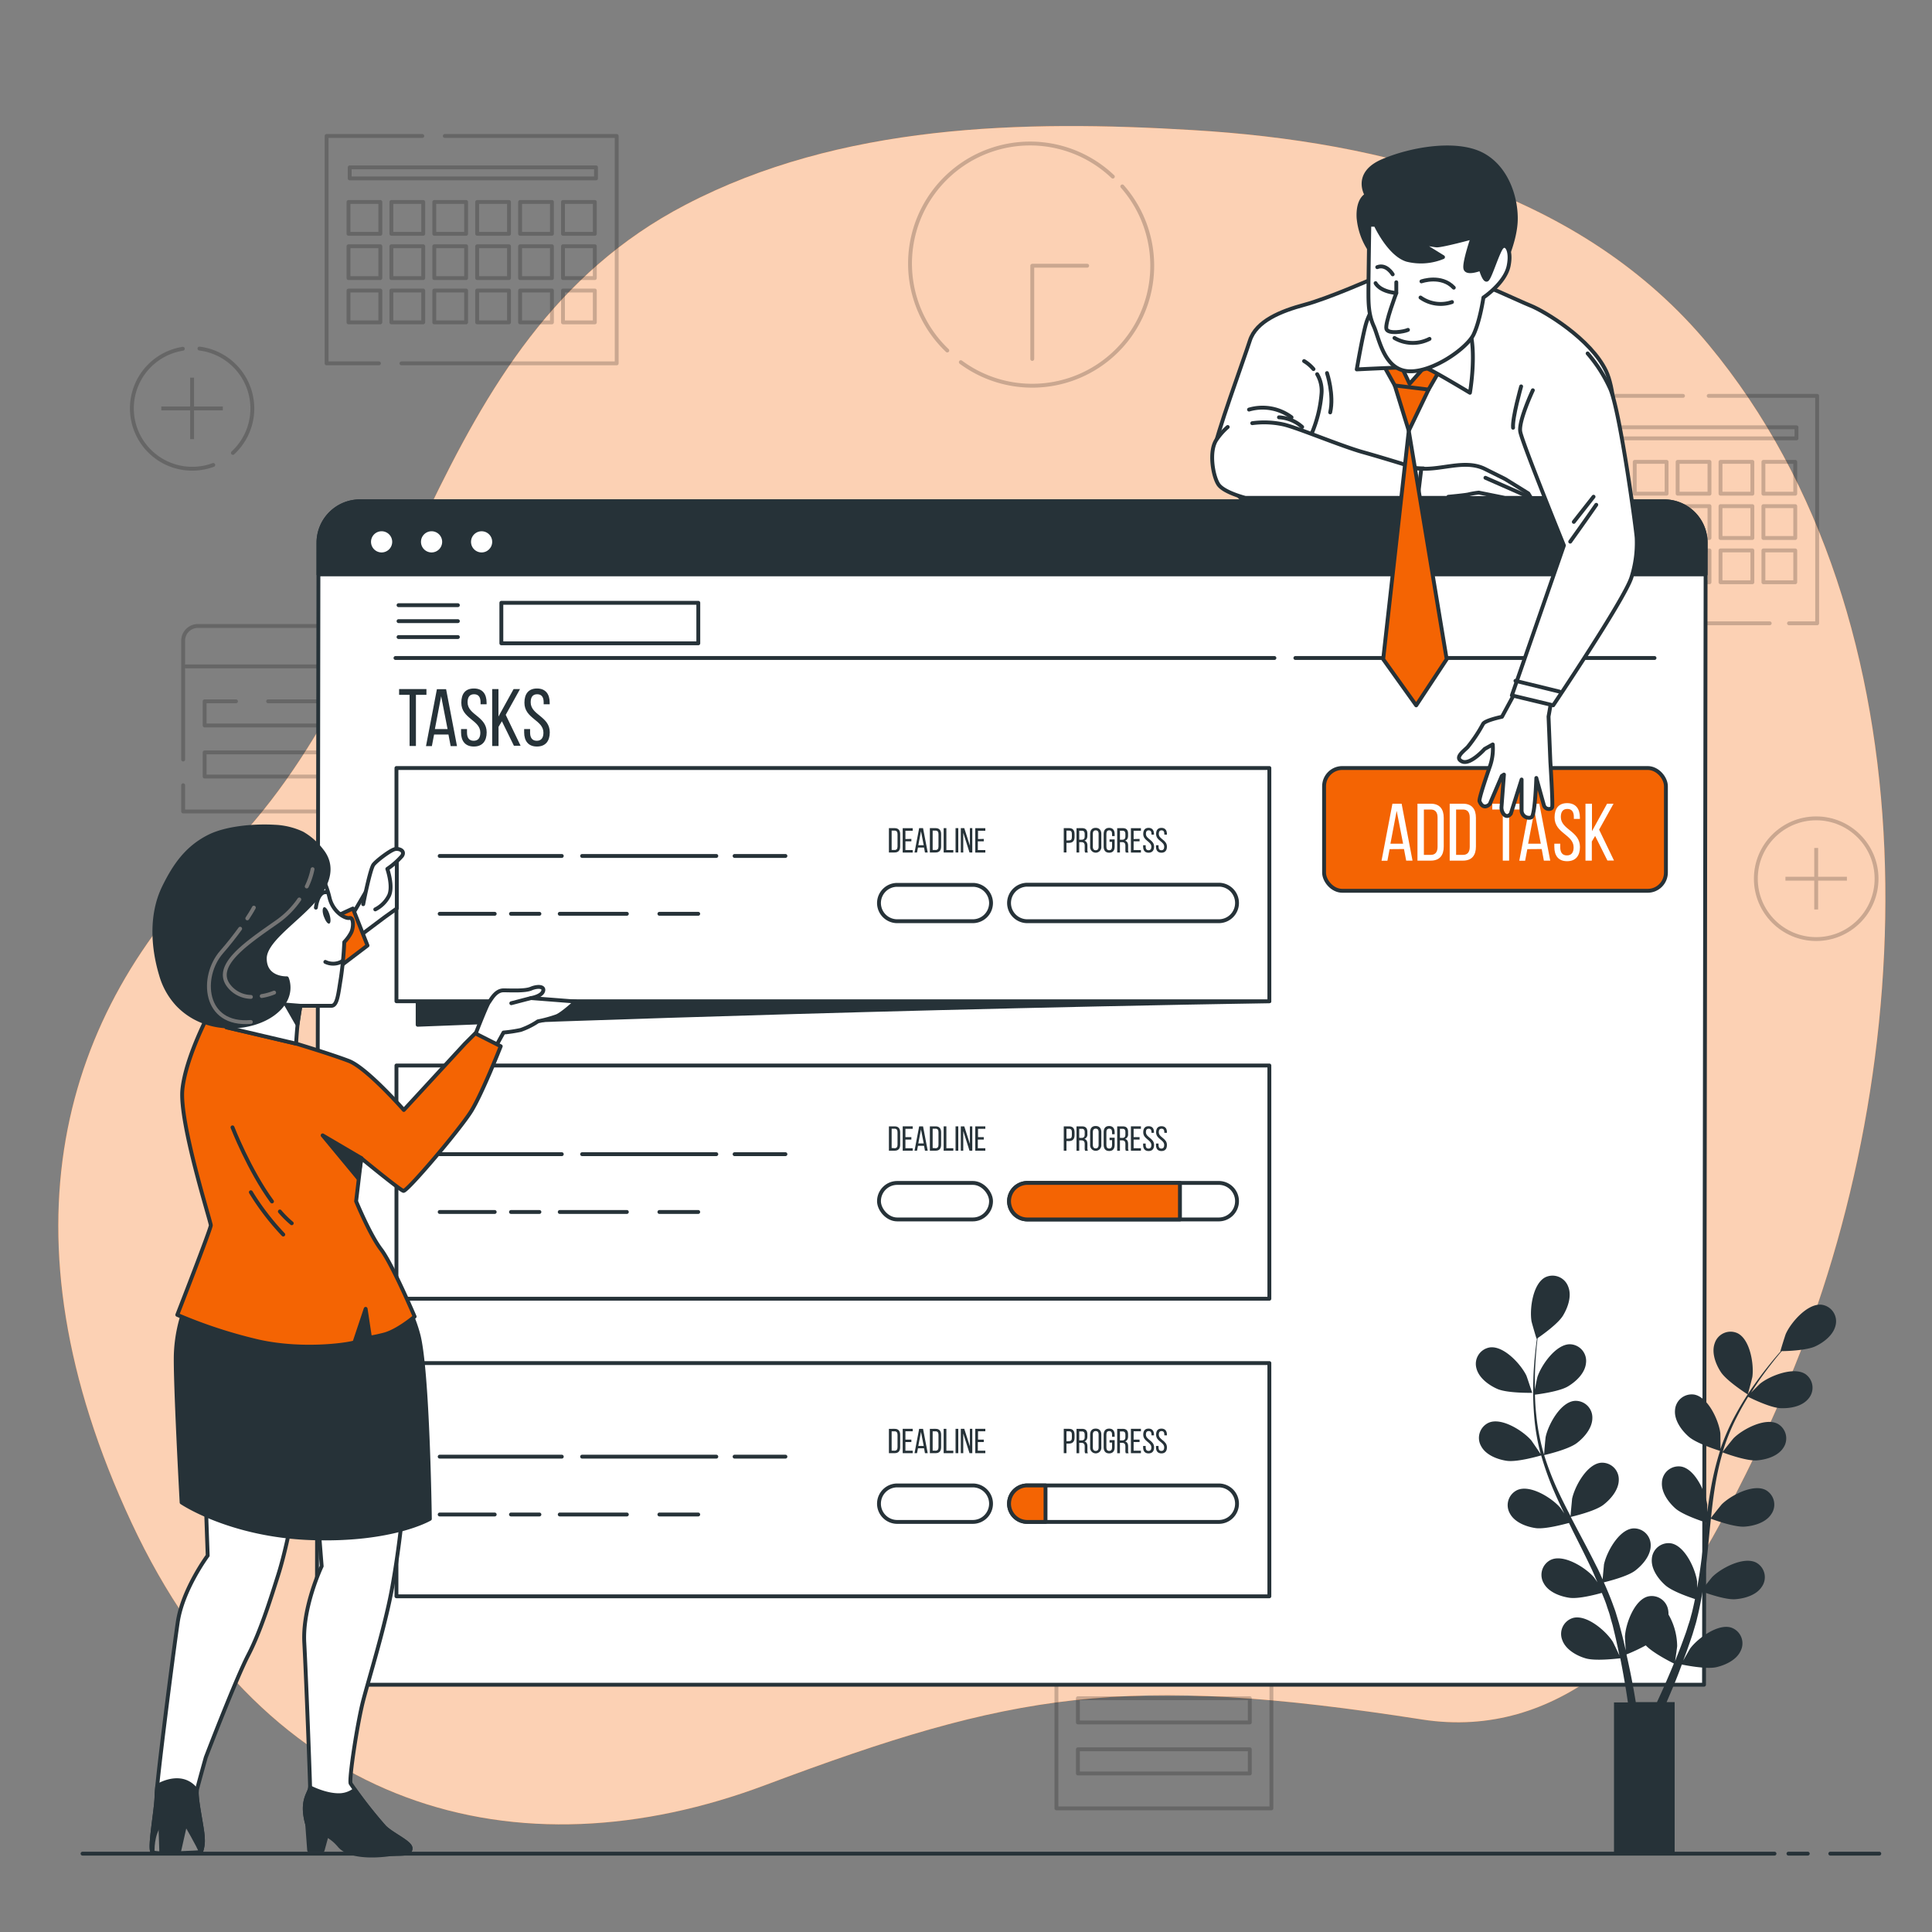 <svg xmlns="http://www.w3.org/2000/svg" viewBox="0 0 500 500"><rect x="0" y="0" width="500" height="500" fill="#808080" stroke="none"/><g id="freepik--background-simple--inject-66"><path d="M462.77,357.68c34.45-81.57,38.81-196.85-20.56-268.45-32.75-39.5-84.28-52.63-133.47-55.56C264.65,31,217.47,32.09,177.41,53,109.53,88.31,107.85,172.39,57,222,16,262-1,319,34,394s100,92,164,68,93-29,170-17c35.39,5.52,61.07-21,76.6-49.65C451.25,383.08,457.36,370.5,462.77,357.68Z" style="fill:#F46403"></path><path d="M462.77,357.68c34.45-81.57,38.81-196.85-20.56-268.45-32.75-39.5-84.28-52.63-133.47-55.56C264.65,31,217.47,32.09,177.41,53,109.53,88.31,107.85,172.39,57,222,16,262-1,319,34,394s100,92,164,68,93-29,170-17c35.39,5.52,61.07-21,76.6-49.65C451.25,383.08,457.36,370.5,462.77,357.68Z" style="fill:#fff;opacity:0.7"></path></g><g id="freepik--Graphics--inject-66"><g style="opacity:0.2"><polyline points="115.11 35.19 159.6 35.19 159.6 94.04 103.89 94.04" style="fill:none;stroke:#000;stroke-linecap:round;stroke-linejoin:round"></polyline><polyline points="98.07 94.04 84.52 94.04 84.52 35.19 109.29 35.19" style="fill:none;stroke:#000;stroke-linecap:round;stroke-linejoin:round"></polyline><rect x="90.19" y="52.27" width="8.24" height="8.24" style="fill:none;stroke:#000;stroke-linecap:round;stroke-linejoin:round"></rect><rect x="101.29" y="52.27" width="8.24" height="8.24" style="fill:none;stroke:#000;stroke-linecap:round;stroke-linejoin:round"></rect><rect x="112.39" y="52.27" width="8.24" height="8.24" style="fill:none;stroke:#000;stroke-linecap:round;stroke-linejoin:round"></rect><rect x="123.49" y="52.27" width="8.24" height="8.24" style="fill:none;stroke:#000;stroke-linecap:round;stroke-linejoin:round"></rect><rect x="134.6" y="52.27" width="8.24" height="8.24" style="fill:none;stroke:#000;stroke-linecap:round;stroke-linejoin:round"></rect><rect x="145.7" y="52.27" width="8.24" height="8.24" style="fill:none;stroke:#000;stroke-linecap:round;stroke-linejoin:round"></rect><rect x="90.19" y="63.73" width="8.24" height="8.24" style="fill:none;stroke:#000;stroke-linecap:round;stroke-linejoin:round"></rect><rect x="101.29" y="63.73" width="8.24" height="8.24" style="fill:none;stroke:#000;stroke-linecap:round;stroke-linejoin:round"></rect><rect x="112.39" y="63.73" width="8.24" height="8.24" style="fill:none;stroke:#000;stroke-linecap:round;stroke-linejoin:round"></rect><rect x="123.49" y="63.73" width="8.24" height="8.24" style="fill:none;stroke:#000;stroke-linecap:round;stroke-linejoin:round"></rect><rect x="134.6" y="63.73" width="8.24" height="8.24" style="fill:none;stroke:#000;stroke-linecap:round;stroke-linejoin:round"></rect><rect x="145.7" y="63.73" width="8.24" height="8.24" style="fill:none;stroke:#000;stroke-linecap:round;stroke-linejoin:round"></rect><rect x="90.19" y="75.19" width="8.24" height="8.24" style="fill:none;stroke:#000;stroke-linecap:round;stroke-linejoin:round"></rect><rect x="101.29" y="75.19" width="8.24" height="8.24" style="fill:none;stroke:#000;stroke-linecap:round;stroke-linejoin:round"></rect><rect x="112.39" y="75.19" width="8.24" height="8.24" style="fill:none;stroke:#000;stroke-linecap:round;stroke-linejoin:round"></rect><rect x="123.49" y="75.19" width="8.24" height="8.24" style="fill:none;stroke:#000;stroke-linecap:round;stroke-linejoin:round"></rect><rect x="134.6" y="75.19" width="8.24" height="8.24" style="fill:none;stroke:#000;stroke-linecap:round;stroke-linejoin:round"></rect><rect x="145.7" y="75.19" width="8.24" height="8.24" style="fill:none;stroke:#000;stroke-linecap:round;stroke-linejoin:round"></rect><rect x="90.5" y="43.31" width="63.75" height="2.86" style="fill:none;stroke:#000;stroke-linecap:round;stroke-linejoin:round"></rect></g><g style="opacity:0.2"><polyline points="442.21 102.45 470.28 102.45 470.28 161.31 462.99 161.31" style="fill:none;stroke:#000;stroke-linecap:round;stroke-linejoin:round"></polyline><polyline points="458 161.31 395.19 161.31 395.19 102.45 435.56 102.45" style="fill:none;stroke:#000;stroke-linecap:round;stroke-linejoin:round"></polyline><rect x="400.86" y="119.53" width="8.24" height="8.24" style="fill:none;stroke:#000;stroke-linecap:round;stroke-linejoin:round"></rect><rect x="411.97" y="119.53" width="8.24" height="8.24" style="fill:none;stroke:#000;stroke-linecap:round;stroke-linejoin:round"></rect><rect x="423.07" y="119.53" width="8.24" height="8.24" style="fill:none;stroke:#000;stroke-linecap:round;stroke-linejoin:round"></rect><rect x="434.17" y="119.53" width="8.24" height="8.24" style="fill:none;stroke:#000;stroke-linecap:round;stroke-linejoin:round"></rect><rect x="445.27" y="119.53" width="8.24" height="8.24" style="fill:none;stroke:#000;stroke-linecap:round;stroke-linejoin:round"></rect><rect x="456.37" y="119.53" width="8.24" height="8.24" style="fill:none;stroke:#000;stroke-linecap:round;stroke-linejoin:round"></rect><rect x="400.86" y="130.99" width="8.24" height="8.24" style="fill:none;stroke:#000;stroke-linecap:round;stroke-linejoin:round"></rect><rect x="411.97" y="130.99" width="8.24" height="8.24" style="fill:none;stroke:#000;stroke-linecap:round;stroke-linejoin:round"></rect><rect x="423.07" y="130.99" width="8.24" height="8.24" style="fill:none;stroke:#000;stroke-linecap:round;stroke-linejoin:round"></rect><rect x="434.17" y="130.99" width="8.24" height="8.24" style="fill:none;stroke:#000;stroke-linecap:round;stroke-linejoin:round"></rect><rect x="445.27" y="130.99" width="8.24" height="8.24" style="fill:none;stroke:#000;stroke-linecap:round;stroke-linejoin:round"></rect><rect x="456.37" y="130.99" width="8.24" height="8.24" style="fill:none;stroke:#000;stroke-linecap:round;stroke-linejoin:round"></rect><rect x="400.86" y="142.45" width="8.24" height="8.24" style="fill:none;stroke:#000;stroke-linecap:round;stroke-linejoin:round"></rect><rect x="411.97" y="142.45" width="8.24" height="8.24" style="fill:none;stroke:#000;stroke-linecap:round;stroke-linejoin:round"></rect><rect x="423.07" y="142.45" width="8.24" height="8.24" style="fill:none;stroke:#000;stroke-linecap:round;stroke-linejoin:round"></rect><rect x="434.17" y="142.45" width="8.24" height="8.24" style="fill:none;stroke:#000;stroke-linecap:round;stroke-linejoin:round"></rect><rect x="445.27" y="142.45" width="8.24" height="8.24" style="fill:none;stroke:#000;stroke-linecap:round;stroke-linejoin:round"></rect><rect x="456.37" y="142.45" width="8.24" height="8.24" style="fill:none;stroke:#000;stroke-linecap:round;stroke-linejoin:round"></rect><rect x="401.18" y="110.58" width="63.75" height="2.87" style="fill:none;stroke:#000;stroke-linecap:round;stroke-linejoin:round"></rect></g><g style="opacity:0.2"><path d="M47.4,196.57V165.86A3.82,3.82,0,0,1,51.22,162h48a3.83,3.83,0,0,1,3.83,3.83V210H47.4v-6.78" style="fill:none;stroke:#000;stroke-linecap:round;stroke-linejoin:round"></path><line x1="48.09" y1="172.46" x2="102.32" y2="172.46" style="fill:none;stroke:#000;stroke-linecap:round;stroke-linejoin:round"></line><polyline points="61.08 181.5 52.96 181.5 52.96 187.75 97.45 187.75 97.45 181.5 69.39 181.5" style="fill:none;stroke:#000;stroke-linecap:round;stroke-linejoin:round"></polyline><rect x="52.96" y="194.71" width="44.49" height="6.26" style="fill:none;stroke:#000;stroke-linecap:round;stroke-linejoin:round"></rect></g><g style="opacity:0.2"><path d="M277.22,420h48a3.82,3.82,0,0,1,3.82,3.82V468a0,0,0,0,1,0,0H273.4a0,0,0,0,1,0,0V423.86A3.82,3.82,0,0,1,277.22,420Z" style="fill:none;stroke:#000;stroke-linecap:round;stroke-linejoin:round"></path><line x1="274.09" y1="430.46" x2="328.32" y2="430.46" style="fill:none;stroke:#000;stroke-linecap:round;stroke-linejoin:round"></line><rect x="278.96" y="439.5" width="44.49" height="6.26" style="fill:none;stroke:#000;stroke-linecap:round;stroke-linejoin:round"></rect><rect x="278.96" y="452.71" width="44.49" height="6.26" style="fill:none;stroke:#000;stroke-linecap:round;stroke-linejoin:round"></rect></g><g style="opacity:0.2"><path d="M288,45.71a31.06,31.06,0,0,0-42.84,45" style="fill:none;stroke:#000;stroke-linecap:round;stroke-linejoin:round"></path><path d="M248.66,93.73a31.06,31.06,0,0,0,41.79-45.49" style="fill:none;stroke:#000;stroke-linecap:round;stroke-linejoin:round"></path><polyline points="281.36 68.77 267.15 68.77 267.15 92.9" style="fill:none;stroke:#000;stroke-linecap:round;stroke-linejoin:round"></polyline></g><g style="opacity:0.2"><path d="M47.31,90.26a15.62,15.62,0,1,0,7.88,30.07" style="fill:none;stroke:#000;stroke-linecap:round;stroke-linejoin:round"></path><path d="M60.27,117.21a15.63,15.63,0,0,0-8.65-27" style="fill:none;stroke:#000;stroke-linecap:round;stroke-linejoin:round"></path><line x1="49.71" y1="97.74" x2="49.71" y2="113.65" style="fill:none;stroke:#000;stroke-miterlimit:10"></line><line x1="57.67" y1="105.7" x2="41.75" y2="105.7" style="fill:none;stroke:#000;stroke-miterlimit:10"></line></g><g style="opacity:0.2"><circle cx="470.03" cy="227.41" r="15.62" style="fill:none;stroke:#000;stroke-linecap:round;stroke-linejoin:round"></circle><line x1="470.03" y1="219.45" x2="470.03" y2="235.37" style="fill:none;stroke:#000;stroke-miterlimit:10"></line><line x1="477.98" y1="227.41" x2="462.07" y2="227.41" style="fill:none;stroke:#000;stroke-miterlimit:10"></line></g></g><g id="freepik--task-panel--inject-66"><path d="M441,436H82l.42-295.53a10.73,10.73,0,0,1,10.73-10.73H430.69a10.72,10.72,0,0,1,10.73,10.73Z" style="fill:#fff;stroke:#263238;stroke-linecap:round;stroke-linejoin:round"></path><rect x="129.75" y="156" width="50.97" height="10.49" style="fill:none;stroke:#263238;stroke-linecap:round;stroke-linejoin:round"></rect><line x1="335.24" y1="170.29" x2="428.19" y2="170.29" style="fill:none;stroke:#263238;stroke-linecap:round;stroke-linejoin:round"></line><line x1="102.35" y1="170.29" x2="329.82" y2="170.29" style="fill:none;stroke:#263238;stroke-linecap:round;stroke-linejoin:round"></line><path d="M430.69,129.74H93.15a10.73,10.73,0,0,0-10.73,10.73v8.17h359v-8.17A10.72,10.72,0,0,0,430.69,129.74Z" style="fill:#263238;stroke:#263238;stroke-linecap:round;stroke-linejoin:round"></path><path d="M102,140.23a3.24,3.24,0,1,0-3.24,3.24A3.24,3.24,0,0,0,102,140.23Z" style="fill:#fff;stroke:#263238;stroke-linecap:round;stroke-linejoin:round"></path><path d="M114.93,140.23a3.24,3.24,0,1,0-3.24,3.24A3.24,3.24,0,0,0,114.93,140.23Z" style="fill:#fff;stroke:#263238;stroke-linecap:round;stroke-linejoin:round"></path><circle cx="124.64" cy="140.23" r="3.24" style="fill:#fff;stroke:#263238;stroke-linecap:round;stroke-linejoin:round"></circle><line x1="103.14" y1="156.62" x2="118.5" y2="156.62" style="fill:none;stroke:#263238;stroke-linecap:round;stroke-linejoin:round"></line><line x1="103.14" y1="160.75" x2="118.5" y2="160.75" style="fill:none;stroke:#263238;stroke-linecap:round;stroke-linejoin:round"></line><line x1="103.14" y1="164.87" x2="118.5" y2="164.87" style="fill:none;stroke:#263238;stroke-linecap:round;stroke-linejoin:round"></line><path d="M106,193.06V179.82h-2.71v-1.49h7.07v1.49h-2.72v13.24Z" style="fill:#263238"></path><path d="M112.34,190.09l-.57,3h-1.52l2.82-14.73h2.38l2.82,14.73h-1.64l-.57-3Zm.21-1.41h3.28l-1.66-8.5Z" style="fill:#263238"></path><path d="M125.93,181.86v.4h-1.56v-.48c0-1.33-.5-2.11-1.68-2.11s-1.68.78-1.68,2.09c0,3.3,4.94,3.62,4.94,7.76,0,2.23-1.07,3.68-3.32,3.68s-3.31-1.45-3.31-3.68v-.84h1.54v.93c0,1.32.55,2.1,1.73,2.1s1.72-.78,1.72-2.1c0-3.29-4.92-3.6-4.92-7.75,0-2.27,1-3.68,3.26-3.68S125.93,179.63,125.93,181.86Z" style="fill:#263238"></path><path d="M129.89,186.66l-.87,1.45v4.95h-1.64V178.33H129v7.11l3.92-7.11h1.66L130.88,185l3.85,8H133Z" style="fill:#263238"></path><path d="M142.26,181.86v.4H140.7v-.48c0-1.33-.5-2.11-1.68-2.11s-1.68.78-1.68,2.09c0,3.3,4.94,3.62,4.94,7.76,0,2.23-1.07,3.68-3.32,3.68s-3.31-1.45-3.31-3.68v-.84h1.54v.93c0,1.32.55,2.1,1.73,2.1s1.72-.78,1.72-2.1c0-3.29-4.92-3.6-4.92-7.75,0-2.27,1.05-3.68,3.26-3.68S142.26,179.63,142.26,181.86Z" style="fill:#263238"></path><rect x="102.6" y="275.75" width="225.91" height="60.36" style="fill:#fff;stroke:#263238;stroke-linecap:round;stroke-linejoin:round"></rect><path d="M276.68,291.5c1,0,1.41.58,1.41,1.53v.76c0,1-.47,1.52-1.46,1.52H276v2.49h-.7v-6.3Zm-.05,3.18c.52,0,.77-.24.77-.84V293c0-.58-.21-.87-.72-.87H276v2.55Z" style="fill:#263238"></path><path d="M280,291.5c1,0,1.41.5,1.41,1.44v.51a1.19,1.19,0,0,1-.78,1.3c.57.17.79.63.79,1.31v1a1.69,1.69,0,0,0,.12.76h-.71a1.72,1.72,0,0,1-.11-.77v-1c0-.71-.34-.93-.92-.93h-.5v2.69h-.7v-6.3Zm-.17,3c.55,0,.89-.18.89-.87V293c0-.57-.21-.87-.73-.87h-.69v2.34Z" style="fill:#263238"></path><path d="M282.13,293c0-1,.48-1.59,1.44-1.59s1.45.62,1.45,1.59v3.26a1.45,1.45,0,1,1-2.89,0Zm.7,3.29c0,.58.24.91.74.91s.75-.33.75-.91V293c0-.57-.23-.91-.75-.91s-.74.34-.74.91Z" style="fill:#263238"></path><path d="M288.47,293v.54h-.67V293c0-.57-.22-.91-.74-.91s-.73.34-.73.91v3.33c0,.57.23.91.73.91s.74-.34.74-.91v-1.26h-.65v-.63h1.32v1.86c0,1-.45,1.58-1.42,1.58s-1.42-.63-1.42-1.58V293c0-1,.45-1.59,1.42-1.59S288.47,292.06,288.47,293Z" style="fill:#263238"></path><path d="M290.54,291.5c1,0,1.4.5,1.4,1.44v.51a1.19,1.19,0,0,1-.78,1.3c.58.17.79.63.79,1.31v1a1.57,1.57,0,0,0,.13.76h-.71a1.69,1.69,0,0,1-.12-.77v-1c0-.71-.33-.93-.92-.93h-.49v2.69h-.71v-6.3Zm-.18,3c.56,0,.89-.18.89-.87V293c0-.57-.21-.87-.73-.87h-.68v2.34Z" style="fill:#263238"></path><path d="M294.92,294.29v.63h-1.54v2.24h1.89v.64h-2.59v-6.3h2.59v.63h-1.89v2.16Z" style="fill:#263238"></path><path d="M298.65,293v.17H298V293c0-.57-.21-.9-.72-.9s-.72.33-.72.89c0,1.42,2.12,1.55,2.12,3.32,0,1-.46,1.58-1.43,1.58s-1.41-.62-1.41-1.58v-.36h.66v.4c0,.57.23.9.74.9s.73-.33.73-.9c0-1.4-2.1-1.54-2.1-3.31,0-1,.45-1.58,1.39-1.58S298.65,292.05,298.65,293Z" style="fill:#263238"></path><path d="M302,293v.17h-.67V293c0-.57-.22-.9-.72-.9s-.72.33-.72.89c0,1.42,2.11,1.55,2.11,3.32,0,1-.45,1.58-1.42,1.58s-1.41-.62-1.41-1.58v-.36h.66v.4c0,.57.23.9.73.9s.74-.33.74-.9c0-1.4-2.1-1.54-2.1-3.31,0-1,.45-1.58,1.39-1.58S302,292.05,302,293Z" style="fill:#263238"></path><path d="M231.53,291.5c1,0,1.43.59,1.43,1.56v3.18c0,1-.45,1.56-1.43,1.56h-1.48v-6.3Zm0,5.66c.5,0,.75-.32.75-.89V293c0-.58-.25-.9-.76-.9h-.76v5Z" style="fill:#263238"></path><path d="M235.86,294.29v.63h-1.54v2.24h1.89v.64h-2.59v-6.3h2.59v.63h-1.89v2.16Z" style="fill:#263238"></path><path d="M237.57,296.53l-.25,1.27h-.64l1.2-6.3h1l1.21,6.3h-.71l-.24-1.27Zm.09-.61h1.4l-.71-3.63Z" style="fill:#263238"></path><path d="M242.13,291.5c1,0,1.43.59,1.43,1.56v3.18c0,1-.45,1.56-1.43,1.56h-1.48v-6.3Zm0,5.66c.51,0,.75-.32.75-.89V293c0-.58-.24-.9-.76-.9h-.75v5Z" style="fill:#263238"></path><path d="M244.22,297.8v-6.3h.7v5.66h1.8v.64Z" style="fill:#263238"></path><path d="M248,291.5v6.3h-.7v-6.3Z" style="fill:#263238"></path><path d="M249.29,297.8h-.63v-6.3h.89l1.46,4.55V291.5h.62v6.3h-.72l-1.62-5.1Z" style="fill:#263238"></path><path d="M254.6,294.29v.63h-1.54v2.24H255v.64h-2.6v-6.3H255v.63h-1.89v2.16Z" style="fill:#263238"></path><line x1="190.11" y1="298.7" x2="203.27" y2="298.7" style="fill:none;stroke:#263238;stroke-linecap:round;stroke-linejoin:round"></line><line x1="150.65" y1="298.7" x2="185.38" y2="298.7" style="fill:none;stroke:#263238;stroke-linecap:round;stroke-linejoin:round"></line><line x1="113.79" y1="298.7" x2="145.39" y2="298.7" style="fill:none;stroke:#263238;stroke-linecap:round;stroke-linejoin:round"></line><line x1="170.65" y1="313.66" x2="180.7" y2="313.66" style="fill:none;stroke:#263238;stroke-linecap:round;stroke-linejoin:round"></line><line x1="144.86" y1="313.66" x2="162.23" y2="313.66" style="fill:none;stroke:#263238;stroke-linecap:round;stroke-linejoin:round"></line><line x1="132.24" y1="313.66" x2="139.6" y2="313.66" style="fill:none;stroke:#263238;stroke-linecap:round;stroke-linejoin:round"></line><line x1="113.79" y1="313.66" x2="128.03" y2="313.66" style="fill:none;stroke:#263238;stroke-linecap:round;stroke-linejoin:round"></line><path d="M320.14,310.87a4.73,4.73,0,0,1-4.72,4.72H265.87a4.73,4.73,0,0,1-4.73-4.72,4.75,4.75,0,0,1,4.73-4.73h49.55A4.72,4.72,0,0,1,320.14,310.87Z" style="fill:#fff;stroke:#263238;stroke-linecap:round;stroke-linejoin:round"></path><path d="M305.37,306.14v9.45h-39.5a4.73,4.73,0,0,1-4.73-4.72,4.75,4.75,0,0,1,4.73-4.73Z" style="fill:#F46403;stroke:#263238;stroke-linecap:round;stroke-linejoin:round"></path><rect x="227.48" y="306.14" width="29" height="9.45" rx="4.72" style="fill:#fff;stroke:#263238;stroke-linecap:round;stroke-linejoin:round"></rect><rect x="102.6" y="352.76" width="225.91" height="60.36" style="fill:#fff;stroke:#263238;stroke-linecap:round;stroke-linejoin:round"></rect><path d="M276.68,369.78c1,0,1.41.58,1.41,1.54v.75c0,1-.47,1.53-1.46,1.53H276v2.48h-.7v-6.3Zm-.05,3.19c.52,0,.77-.25.77-.85v-.84c0-.57-.21-.86-.72-.86H276V373Z" style="fill:#263238"></path><path d="M280,369.78c1,0,1.41.5,1.41,1.44v.51c0,.7-.24,1.13-.78,1.3.57.17.79.64.79,1.31v1a1.67,1.67,0,0,0,.12.76h-.71a1.67,1.67,0,0,1-.11-.76v-1c0-.72-.34-.94-.92-.94h-.5v2.69h-.7v-6.3Zm-.17,3c.55,0,.89-.18.89-.86v-.61c0-.56-.21-.86-.73-.86h-.69v2.33Z" style="fill:#263238"></path><path d="M282.13,371.3c0-1,.48-1.58,1.44-1.58s1.45.62,1.45,1.58v3.26a1.45,1.45,0,1,1-2.89,0Zm.7,3.3c0,.57.24.9.74.9s.75-.33.75-.9v-3.34c0-.56-.23-.9-.75-.9s-.74.34-.74.9Z" style="fill:#263238"></path><path d="M288.47,371.3v.54h-.67v-.58c0-.56-.22-.9-.74-.9s-.73.34-.73.9v3.34c0,.56.23.9.73.9s.74-.34.74-.9v-1.26h-.65v-.63h1.32v1.85c0,.95-.45,1.58-1.42,1.58s-1.42-.63-1.42-1.58V371.3c0-.95.45-1.58,1.42-1.58S288.47,370.35,288.47,371.3Z" style="fill:#263238"></path><path d="M290.54,369.78c1,0,1.4.5,1.4,1.44v.51c0,.7-.24,1.13-.78,1.3.58.17.79.64.79,1.31v1a1.54,1.54,0,0,0,.13.76h-.71a1.64,1.64,0,0,1-.12-.76v-1c0-.72-.33-.94-.92-.94h-.49v2.69h-.71v-6.3Zm-.18,3c.56,0,.89-.18.89-.86v-.61c0-.56-.21-.86-.73-.86h-.68v2.33Z" style="fill:#263238"></path><path d="M294.92,372.57v.63h-1.54v2.24h1.89v.64h-2.59v-6.3h2.59v.64h-1.89v2.15Z" style="fill:#263238"></path><path d="M298.65,371.29v.17H298v-.2c0-.57-.21-.9-.72-.9s-.72.33-.72.89c0,1.41,2.12,1.54,2.12,3.32,0,.95-.46,1.57-1.43,1.57s-1.41-.62-1.41-1.57v-.36h.66v.39c0,.57.23.9.74.9s.73-.33.73-.9c0-1.4-2.1-1.54-2.1-3.31,0-1,.45-1.57,1.39-1.57S298.65,370.34,298.65,371.29Z" style="fill:#263238"></path><path d="M302,371.29v.17h-.67v-.2c0-.57-.22-.9-.72-.9s-.72.33-.72.89c0,1.41,2.11,1.54,2.11,3.32,0,.95-.45,1.57-1.42,1.57s-1.41-.62-1.41-1.57v-.36h.66v.39c0,.57.23.9.73.9s.74-.33.74-.9c0-1.4-2.1-1.54-2.1-3.31,0-1,.45-1.57,1.39-1.57S302,370.34,302,371.29Z" style="fill:#263238"></path><path d="M231.53,369.78c1,0,1.43.59,1.43,1.57v3.17c0,1-.45,1.56-1.43,1.56h-1.48v-6.3Zm0,5.66c.5,0,.75-.31.75-.89v-3.24c0-.58-.25-.89-.76-.89h-.76v5Z" style="fill:#263238"></path><path d="M235.86,372.57v.63h-1.54v2.24h1.89v.64h-2.59v-6.3h2.59v.64h-1.89v2.15Z" style="fill:#263238"></path><path d="M237.57,374.81l-.25,1.27h-.64l1.2-6.3h1l1.21,6.3h-.71l-.24-1.27Zm.09-.6h1.4l-.71-3.64Z" style="fill:#263238"></path><path d="M242.13,369.78c1,0,1.43.59,1.43,1.57v3.17c0,1-.45,1.56-1.43,1.56h-1.48v-6.3Zm0,5.66c.51,0,.75-.31.75-.89v-3.24c0-.58-.24-.89-.76-.89h-.75v5Z" style="fill:#263238"></path><path d="M244.22,376.08v-6.3h.7v5.66h1.8v.64Z" style="fill:#263238"></path><path d="M248,369.78v6.3h-.7v-6.3Z" style="fill:#263238"></path><path d="M249.29,376.08h-.63v-6.3h.89l1.46,4.55v-4.55h.62v6.3h-.72L249.29,371Z" style="fill:#263238"></path><path d="M254.6,372.57v.63h-1.54v2.24H255v.64h-2.6v-6.3H255v.64h-1.89v2.15Z" style="fill:#263238"></path><line x1="190.11" y1="376.98" x2="203.27" y2="376.98" style="fill:none;stroke:#263238;stroke-linecap:round;stroke-linejoin:round"></line><line x1="150.65" y1="376.98" x2="185.38" y2="376.98" style="fill:none;stroke:#263238;stroke-linecap:round;stroke-linejoin:round"></line><line x1="113.79" y1="376.98" x2="145.39" y2="376.98" style="fill:none;stroke:#263238;stroke-linecap:round;stroke-linejoin:round"></line><line x1="170.65" y1="391.95" x2="180.7" y2="391.95" style="fill:none;stroke:#263238;stroke-linecap:round;stroke-linejoin:round"></line><line x1="144.86" y1="391.95" x2="162.23" y2="391.95" style="fill:none;stroke:#263238;stroke-linecap:round;stroke-linejoin:round"></line><line x1="132.24" y1="391.95" x2="139.6" y2="391.95" style="fill:none;stroke:#263238;stroke-linecap:round;stroke-linejoin:round"></line><line x1="113.79" y1="391.95" x2="128.03" y2="391.95" style="fill:none;stroke:#263238;stroke-linecap:round;stroke-linejoin:round"></line><path d="M320.14,389.15a4.71,4.71,0,0,1-4.72,4.72H265.87a4.72,4.72,0,0,1-4.73-4.72,4.73,4.73,0,0,1,4.73-4.72h49.55A4.72,4.72,0,0,1,320.14,389.15Z" style="fill:#fff;stroke:#263238;stroke-linecap:round;stroke-linejoin:round"></path><path d="M270.58,384.43v9.44h-4.71a4.72,4.72,0,0,1-4.73-4.72,4.73,4.73,0,0,1,4.73-4.72Z" style="fill:#F46403;stroke:#263238;stroke-linecap:round;stroke-linejoin:round"></path><path d="M251.75,393.87H232.2a4.72,4.72,0,0,1-4.72-4.72h0a4.72,4.72,0,0,1,4.72-4.72h19.55a4.72,4.72,0,0,1,4.73,4.72h0A4.72,4.72,0,0,1,251.75,393.87Z" style="fill:#fff;stroke:#263238;stroke-linecap:round;stroke-linejoin:round"></path><rect x="342.67" y="198.76" width="88.47" height="31.78" rx="4.72" style="fill:#F46403;stroke:#263238;stroke-linecap:round;stroke-linejoin:round"></rect><path d="M359.63,219.76l-.57,3h-1.52L360.36,208h2.38l2.82,14.73h-1.64l-.57-3Zm.21-1.41h3.28l-1.66-8.5Z" style="fill:#fff"></path><path d="M370.29,208c2.3,0,3.35,1.39,3.35,3.66v7.43c0,2.25-1.05,3.64-3.35,3.64h-3.45V208Zm0,13.24c1.18,0,1.75-.74,1.75-2.09v-7.57c0-1.35-.57-2.08-1.77-2.08h-1.77v11.74Z" style="fill:#fff"></path><path d="M378.63,208c2.29,0,3.34,1.39,3.34,3.66v7.43c0,2.25-1.05,3.64-3.34,3.64h-3.45V208Zm0,13.24c1.17,0,1.74-.74,1.74-2.09v-7.57c0-1.35-.57-2.08-1.77-2.08h-1.76v11.74Z" style="fill:#fff"></path><path d="M388.92,222.73V209.5H386.2V208h7.07v1.5h-2.71v13.23Z" style="fill:#fff"></path><path d="M395.27,219.76l-.57,3h-1.51L396,208h2.38l2.82,14.73h-1.65l-.56-3Zm.21-1.41h3.28l-1.66-8.5Z" style="fill:#fff"></path><path d="M408.87,211.54v.4h-1.56v-.49c0-1.32-.51-2.1-1.68-2.1s-1.69.78-1.69,2.08c0,3.31,4.95,3.62,4.95,7.77,0,2.23-1.08,3.68-3.33,3.68s-3.3-1.45-3.3-3.68v-.85h1.53v.93c0,1.33.55,2.1,1.73,2.1s1.73-.77,1.73-2.1c0-3.28-4.93-3.6-4.93-7.74,0-2.28,1.05-3.69,3.26-3.69S408.87,209.31,408.87,211.54Z" style="fill:#fff"></path><path d="M412.82,216.34l-.86,1.45v4.94h-1.64V208H412v7.11l3.91-7.11h1.67l-3.73,6.71,3.85,8H416Z" style="fill:#fff"></path><path d="M355.31,72.12s-11.62,5.12-17.67,6.74-12.55,4.19-14.18,9.3-8.89,24.77-9.36,29,7,11.73,7,11.73h96.72s1.8-24.47-2.16-32.84-16-15.52-19.46-16.91S383.68,73.28,380,72.59,359.5,70.49,355.31,72.12Z" style="fill:#fff;stroke:#263238;stroke-linecap:round;stroke-linejoin:round"></path><path d="M323.25,106a12.5,12.5,0,0,1,11,2" style="fill:#fff;stroke:#263238;stroke-linecap:round;stroke-linejoin:round"></path><path d="M331,108a9.75,9.75,0,0,1,6,2.5" style="fill:#fff;stroke:#263238;stroke-linecap:round;stroke-linejoin:round"></path><path d="M340.88,96.84A8.52,8.52,0,0,1,342,102a33.26,33.26,0,0,1-2.45,10" style="fill:none;stroke:#263238;stroke-linecap:round;stroke-linejoin:round"></path><path d="M337.5,93.45a9.8,9.8,0,0,1,2.43,2.07" style="fill:none;stroke:#263238;stroke-linecap:round;stroke-linejoin:round"></path><path d="M343.43,96.55s1.87,5.63.82,10.18" style="fill:none;stroke:#263238;stroke-linecap:round;stroke-linejoin:round"></path><path d="M393.67,100s-2.32,8.14-2.09,10.7" style="fill:none;stroke:#263238;stroke-linecap:round;stroke-linejoin:round"></path><polygon points="356.69 92.07 360.96 99.75 364.59 111.49 369.71 100.82 374.62 92.29 365.01 90.79 356.69 92.07" style="fill:#F46403;stroke:#263238;stroke-linecap:round;stroke-linejoin:round"></polygon><line x1="360.96" y1="99.76" x2="369.71" y2="100.82" style="fill:none;stroke:#263238;stroke-linecap:round;stroke-linejoin:round"></line><path d="M356.24,78.4a18.2,18.2,0,0,0-2.56,4.88c-.93,2.79-2.55,12.32-2.55,12.32s9.06-.46,11.39-.46,6,.23,6.74.23,11.16,6.28,11.16,6.28,1.86-10.7-.23-16.74S363.91,71.66,356.24,78.4Z" style="fill:#fff;stroke:#263238;stroke-linecap:round;stroke-linejoin:round"></path><path d="M361.12,91.59l3.68,7.74,7.48-8.44S365.31,93,361.12,91.59Z" style="fill:#fff;stroke:#263238;stroke-linecap:round;stroke-linejoin:round"></path><path d="M392.3,178.87l-3.59,6.63s-4.44.93-4.9,1.86a37.81,37.81,0,0,1-4,6c-1.16,1.16-3.48,2.79-1.39,3.72s5.81-3.25,5.81-3.25l2.09-1.17a13.81,13.81,0,0,1-.67,5.49c-1.37,3.93-2.95,8.71-2.75,9.21,1,2.5,2.65.74,2.65.74l3.12-7.29.55-.35s-.63,8.33-.63,8.36c-.12,1.53,1.23,3.32,2.41,1.75l2.79-8.83v7.94a1.91,1.91,0,0,0,2.31,1.92l.25-.1c.93-.46,1.25-10.16,1.25-10.16l1.94,7a1.35,1.35,0,0,0,1.76.95.6.6,0,0,0,.39-.37c.24-.69-.46-11.85-.46-11.85l-.47-11.63.7-3.95Z" style="fill:#fff;stroke:#263238;stroke-linecap:round;stroke-linejoin:round"></path><path d="M396.7,101s-3.72,7.91-3.26,10.7,11.3,29.46,11.3,29.46l-13.47,38.81,10.7,2.56s18.27-27.16,20.21-33a29.35,29.35,0,0,0,1.39-10.23c0-1.4-4.32-33.18-6.88-38.76a37.39,37.39,0,0,0-5.81-9.07" style="fill:#fff;stroke:#263238;stroke-linecap:round;stroke-linejoin:round"></path><path d="M406.37,140.18s4.18-5.82,6.74-9.54" style="fill:none;stroke:#263238;stroke-linecap:round;stroke-linejoin:round"></path><line x1="412.41" y1="128.55" x2="407.3" y2="135.06" style="fill:none;stroke:#263238;stroke-linecap:round;stroke-linejoin:round"></line><line x1="392.2" y1="176.2" x2="403.59" y2="178.99" style="fill:#fff;stroke:#263238;stroke-linecap:round;stroke-linejoin:round"></line><path d="M317.73,110.51a16.86,16.86,0,0,0-2.87,3.23c-2.1,3-.93,9.53.46,11.62s7,3.49,7,3.49h45.14l.91-7.63-1.65,0s-8.13-2.56-13.95-4.19-17.25-6.46-20.69-7.2a23.33,23.33,0,0,0-8-.31" style="fill:#fff;stroke:#263238;stroke-linecap:round;stroke-linejoin:round"></path><path d="M375.06,128.85l-.23-.29s4.69-.43,5.33-.64a21.42,21.42,0,0,1,2.56-.43l6.78,1.36h6.73l-.7-1.16-6-3.72-5.19-2.59c-5.39-2.7-11.86.63-17.6-.2l1.09.14-.91,7.53Z" style="fill:#fff;stroke:#263238;stroke-linecap:round;stroke-linejoin:round"></path><line x1="384.43" y1="123.65" x2="395.1" y2="128.35" style="fill:#fff;stroke:#263238;stroke-linecap:round;stroke-linejoin:round"></line><line x1="363.73" y1="120.88" x2="363.45" y2="128.62" style="fill:none;stroke:#263238;stroke-linecap:round;stroke-linejoin:round"></line><path d="M354.85,65.15a17.69,17.69,0,0,1-3.26-8.84c-.23-4.88,2.09-5.81,2.09-5.81s-3.48-5.58,4.19-8.84,19.3-5.11,25.81-1.62,8.83,11.62,8.6,17.2-3.49,12.09-3.49,12.09l-5.11,6.28s-3.26,1.16-4-.23S375.07,69.8,373,69.8s-7.44,0-10.23-1.17S354.85,65.15,354.85,65.15Z" style="fill:#263238;stroke:#263238;stroke-linecap:round;stroke-linejoin:round"></path><path d="M354.38,58.17s-.23,14.18-.23,17.21,0,6,1.39,9.06,2.56,11.16,8.84,11.63,15.34-6,17-9.53S383.91,77,383.91,77s5.58-3.72,6.51-8.13-.93-6.51-2.09-4.42-2.79,7.44-3.49,7.9-1.63-2.79-1.63-2.79-3.49,1.4-3.95,0,1.86-8.13,1.86-8.13-7.67,2.09-9.3,2.09a24.27,24.27,0,0,1-5.12-1.16l6.75,4.18a14.91,14.91,0,0,1-9.3.7c-4.65-1.4-8.14-9.07-8.14-9.07Z" style="fill:#fff;stroke:#263238;stroke-linecap:round;stroke-linejoin:round"></path><path d="M361.36,73.05v2.79s-3,7.91-2.56,9.3,4.65.7,5.58.23" style="fill:#fff;stroke:#263238;stroke-linecap:round;stroke-linejoin:round"></path><path d="M360.89,87.47a9.44,9.44,0,0,0,9.07.23" style="fill:#fff;stroke:#263238;stroke-linecap:round;stroke-linejoin:round"></path><path d="M367.63,77a9,9,0,0,0,8.14,1.17" style="fill:#fff;stroke:#263238;stroke-linecap:round;stroke-linejoin:round"></path><path d="M367.87,72.82S373,71,376.24,74.45" style="fill:#fff;stroke:#263238;stroke-linecap:round;stroke-linejoin:round"></path><path d="M356,73.28s.93,2.1,5.35,2.56" style="fill:#fff;stroke:#263238;stroke-linecap:round;stroke-linejoin:round"></path><path d="M360.43,71s-1.63-2.79-4-1.86" style="fill:#fff;stroke:#263238;stroke-linecap:round;stroke-linejoin:round"></path><polygon points="364.59 111.49 357.97 170.6 366.51 182.55 374.4 170.6 364.59 111.49" style="fill:#F46403;stroke:#263238;stroke-linecap:round;stroke-linejoin:round"></polygon></g><g id="freepik--Character--inject-66"><path d="M108.09,255.48v9.73s99.58-4.07,220.42-6.09Z" style="fill:#263238;stroke:#263238;stroke-linecap:round;stroke-linejoin:round"></path><rect x="102.6" y="198.76" width="225.91" height="60.36" style="fill:#fff;stroke:#263238;stroke-linecap:round;stroke-linejoin:round"></rect><path d="M276.68,214.32c1,0,1.41.58,1.41,1.54v.75c0,1-.47,1.52-1.46,1.52H276v2.49h-.7v-6.3Zm-.05,3.18c.52,0,.77-.24.77-.84v-.84c0-.57-.21-.86-.72-.86H276v2.54Z" style="fill:#263238"></path><path d="M280,214.32c1,0,1.41.5,1.41,1.44v.51c0,.69-.24,1.13-.78,1.3.57.17.79.64.79,1.31v1a1.69,1.69,0,0,0,.12.76h-.71a1.69,1.69,0,0,1-.11-.77v-1c0-.71-.34-.93-.92-.93h-.5v2.69h-.7v-6.3Zm-.17,3c.55,0,.89-.18.89-.87v-.6c0-.57-.21-.86-.73-.86h-.69v2.33Z" style="fill:#263238"></path><path d="M282.13,215.84c0-1,.48-1.59,1.44-1.59s1.45.63,1.45,1.59v3.26a1.45,1.45,0,1,1-2.89,0Zm.7,3.29c0,.58.24.91.74.91s.75-.33.75-.91V215.8c0-.56-.23-.91-.75-.91s-.74.35-.74.91Z" style="fill:#263238"></path><path d="M288.47,215.84v.54h-.67v-.58c0-.56-.22-.91-.74-.91s-.73.35-.73.91v3.33c0,.57.23.91.73.91s.74-.34.74-.91v-1.26h-.65v-.63h1.32v1.86c0,1-.45,1.58-1.42,1.58s-1.42-.63-1.42-1.58v-3.26c0-1,.45-1.59,1.42-1.59S288.47,214.88,288.47,215.84Z" style="fill:#263238"></path><path d="M290.54,214.32c1,0,1.4.5,1.4,1.44v.51c0,.69-.24,1.13-.78,1.3.58.17.79.64.79,1.31v1a1.57,1.57,0,0,0,.13.76h-.71a1.66,1.66,0,0,1-.12-.77v-1c0-.71-.33-.93-.92-.93h-.49v2.69h-.71v-6.3Zm-.18,3c.56,0,.89-.18.89-.87v-.6c0-.57-.21-.86-.73-.86h-.68v2.33Z" style="fill:#263238"></path><path d="M294.92,217.11v.63h-1.54V220h1.89v.64h-2.59v-6.3h2.59V215h-1.89v2.15Z" style="fill:#263238"></path><path d="M298.65,215.83V216H298v-.21c0-.56-.21-.9-.72-.9s-.72.34-.72.9c0,1.41,2.12,1.54,2.12,3.32,0,.95-.46,1.57-1.43,1.57s-1.41-.62-1.41-1.57v-.36h.66v.39c0,.57.23.9.74.9s.73-.33.73-.9c0-1.4-2.1-1.54-2.1-3.31,0-1,.45-1.58,1.39-1.58S298.65,214.88,298.65,215.83Z" style="fill:#263238"></path><path d="M302,215.83V216h-.67v-.21c0-.56-.22-.9-.72-.9s-.72.34-.72.9c0,1.41,2.11,1.54,2.11,3.32,0,.95-.45,1.57-1.42,1.57s-1.41-.62-1.41-1.57v-.36h.66v.39c0,.57.23.9.73.9s.74-.33.74-.9c0-1.4-2.1-1.54-2.1-3.31,0-1,.45-1.58,1.39-1.58S302,214.88,302,215.83Z" style="fill:#263238"></path><path d="M231.53,214.32c1,0,1.43.59,1.43,1.56v3.18c0,1-.45,1.56-1.43,1.56h-1.48v-6.3Zm0,5.66c.5,0,.75-.31.75-.89v-3.24c0-.58-.25-.89-.76-.89h-.76v5Z" style="fill:#263238"></path><path d="M235.86,217.11v.63h-1.54V220h1.89v.64h-2.59v-6.3h2.59V215h-1.89v2.15Z" style="fill:#263238"></path><path d="M237.57,219.35l-.25,1.27h-.64l1.2-6.3h1l1.21,6.3h-.71l-.24-1.27Zm.09-.6h1.4l-.71-3.64Z" style="fill:#263238"></path><path d="M242.13,214.32c1,0,1.43.59,1.43,1.56v3.18c0,1-.45,1.56-1.43,1.56h-1.48v-6.3Zm0,5.66c.51,0,.75-.31.75-.89v-3.24c0-.58-.24-.89-.76-.89h-.75v5Z" style="fill:#263238"></path><path d="M244.22,220.62v-6.3h.7V220h1.8v.64Z" style="fill:#263238"></path><path d="M248,214.32v6.3h-.7v-6.3Z" style="fill:#263238"></path><path d="M249.29,220.62h-.63v-6.3h.89l1.46,4.55v-4.55h.62v6.3h-.72l-1.62-5.1Z" style="fill:#263238"></path><path d="M254.6,217.11v.63h-1.54V220H255v.64h-2.6v-6.3H255V215h-1.89v2.15Z" style="fill:#263238"></path><line x1="190.11" y1="221.52" x2="203.27" y2="221.52" style="fill:none;stroke:#263238;stroke-linecap:round;stroke-linejoin:round"></line><line x1="150.65" y1="221.52" x2="185.38" y2="221.52" style="fill:none;stroke:#263238;stroke-linecap:round;stroke-linejoin:round"></line><line x1="113.79" y1="221.52" x2="145.39" y2="221.52" style="fill:none;stroke:#263238;stroke-linecap:round;stroke-linejoin:round"></line><line x1="170.65" y1="236.49" x2="180.7" y2="236.49" style="fill:none;stroke:#263238;stroke-linecap:round;stroke-linejoin:round"></line><line x1="144.86" y1="236.49" x2="162.23" y2="236.49" style="fill:none;stroke:#263238;stroke-linecap:round;stroke-linejoin:round"></line><line x1="132.24" y1="236.49" x2="139.6" y2="236.49" style="fill:none;stroke:#263238;stroke-linecap:round;stroke-linejoin:round"></line><line x1="113.79" y1="236.49" x2="128.03" y2="236.49" style="fill:none;stroke:#263238;stroke-linecap:round;stroke-linejoin:round"></line><path d="M320.14,233.69a4.71,4.71,0,0,1-4.72,4.72H265.87a4.72,4.72,0,0,1-4.73-4.72,4.75,4.75,0,0,1,4.73-4.73h49.55A4.72,4.72,0,0,1,320.14,233.69Z" style="fill:#fff;stroke:#263238;stroke-linecap:round;stroke-linejoin:round"></path><path d="M251.75,238.41H232.2a4.72,4.72,0,0,1-4.72-4.72h0A4.72,4.72,0,0,1,232.2,229h19.55a4.73,4.73,0,0,1,4.73,4.73h0A4.72,4.72,0,0,1,251.75,238.41Z" style="fill:#fff;stroke:#263238;stroke-linecap:round;stroke-linejoin:round"></path><path d="M122.52,269s3.34-8.69,4-9.58,1.78-3.12,3.79-3.12,5.57.22,7.13-.45,3.56-.67,3.12.67-3.12,1.78-3.12,1.78l11.58.9s-3.34,3.11-4.9,3.78a34.43,34.43,0,0,1-4.9,1.34,19.38,19.38,0,0,1-4.46,2.23,36.05,36.05,0,0,1-4.45.67l-2.45,4.45Z" style="fill:#fff;stroke:#263238;stroke-linecap:round;stroke-linejoin:round"></path><line x1="137.45" y1="258.29" x2="132.32" y2="259.63" style="fill:none;stroke:#263238;stroke-linecap:round;stroke-linejoin:round"></line><polygon points="94.89 230.44 91.1 236.91 93.33 242.03 99.57 237.35 102.69 235.12 102.69 221.75 94.89 230.44" style="fill:#fff;stroke:#263238;stroke-linecap:round;stroke-linejoin:round"></polygon><path d="M94,234s1.78-9.14,2.67-10.25,4.46-3.79,5.57-4,2.68.44,1.79,1.78a19.41,19.41,0,0,1-3.79,3.34s1.56,4.46.44,6.91a8,8,0,0,1-3.56,3.57" style="fill:#fff;stroke:#263238;stroke-linecap:round;stroke-linejoin:round"></path><polygon points="91.33 235.12 95.11 244.7 75.73 259.41 71.5 244.26 91.33 235.12" style="fill:#F46403;stroke:#263238;stroke-linecap:round;stroke-linejoin:round"></polygon><path d="M82.5,395.83l.75,9.5s-5,10.5-4.5,19.75,1.5,36,1.5,37.5-2.5,3.25-.75,9.5c.49,1.74,4.75.5,9,3.25s9.5,4.5,12.75,4.5,5,0,5-1.5-4.75-3.5-6.75-5.5a117.91,117.91,0,0,1-8.75-11.25c-.5-1,1.75-15.75,3.25-21.5s5.75-19.5,7.5-29.25,2.5-17.75,2.5-17.75Z" style="fill:#fff;stroke:#263238;stroke-linecap:round;stroke-linejoin:round"></path><path d="M79.5,472.08l.5,6.75h3.5l1.5-5.5S80.75,471.83,79.5,472.08Z" style="fill:#263238;stroke:#263238;stroke-linecap:round;stroke-linejoin:round"></path><path d="M101.25,479.83c3.23-.32,5,0,5-1.5s-4.75-3.5-6.75-5.5a121.09,121.09,0,0,1-7.67-9.65,6.71,6.71,0,0,1-3.58,1.4c-3.75.25-8-2-8-2,0,1.5-2.5,3.25-.75,9.5.49,1.74,4.89,1.43,8.32,5.55C91.06,481.52,100.76,479.88,101.25,479.83Z" style="fill:#263238;stroke:#263238;stroke-linecap:round;stroke-linejoin:round"></path><path d="M53.25,388.58l.5,14s-6.5,8.75-7.75,17.25-5.5,41.75-5.5,45-2,13.75-1,14.5,12.5,0,12.5,0a8.65,8.65,0,0,0,.5-3.5c0-2.5-2-10.75-1.5-12.75s2.25-8.25,2.25-8.25,7.75-20.25,11-26.5,6-15.25,7.75-20.75,3.25-13.25,3.25-13.25Z" style="fill:#fff;stroke:#263238;stroke-linecap:round;stroke-linejoin:round"></path><path d="M50.94,463.46c-3.47-4.88-9.13-1.9-10.24-1.25-.13,1.29-.2,2.21-.2,2.62,0,3.25-2,13.75-1,14.5s12.5,0,12.5,0a8.65,8.65,0,0,0,.5-3.5C52.5,473.47,50.71,466,50.94,463.46Z" style="fill:#263238;stroke:#263238;stroke-linecap:round;stroke-linejoin:round"></path><path d="M52,479.33c-.5-1.5-4-7.5-4-7.5l-6.5.25c-2.25,2.5-2,7.25-2,7.25C40.5,480.08,52,479.33,52,479.33Z" style="fill:#8c8c8c;stroke:#263238;stroke-linecap:round;stroke-linejoin:round"></path><path d="M48,471.83s-2.25-2-4-1.25a8.5,8.5,0,0,0-2.5,1.5l.25,7.5h4.5Z" style="fill:#263238;stroke:#263238;stroke-linecap:round;stroke-linejoin:round"></path><path d="M47.75,338.83a38.19,38.19,0,0,0-2.25,11.5c-.25,6.5,1.5,38.5,1.5,38.5s12.5,8.5,33.5,9.25,30.75-5,30.75-5-.5-38.5-3-47.75-7-13-7-13-10,3-25.25,2.75a119.67,119.67,0,0,1-25.75-3Z" style="fill:#263238;stroke:#263238;stroke-linecap:round;stroke-linejoin:round"></path><path d="M54.34,261.86s-6.24,11.58-7.13,20.05,7.35,34.31,7.35,35.2-8.68,23.17-8.68,23.17A125.16,125.16,0,0,0,67,347.19c11.14,2.45,22.5.89,24.73.22l2.9-8.68,1.11,7.35s0,.22,3.57-.67,8-4.68,8-4.68-5.79-13.59-8.69-17.38-6.46-12.47-6.46-12.47l1.33-11.14s10,8.24,10.92,8.46,14.71-16,17.6-20.72,7.58-16.71,7.58-16.71L123,267.43l-2.67,2.67-15.82,17.16s-9.58-10.92-14.26-12.7-13.59-4.46-13.59-4.46l-18.05-4.23,1.34-3.79S59,259.41,54.34,261.86Z" style="fill:#F46403;stroke:#263238;stroke-linecap:round;stroke-linejoin:round"></path><polygon points="93.56 299.74 83.5 293.83 92.66 304.9 93.56 299.74" style="fill:#263238;stroke:#263238;stroke-linecap:round;stroke-linejoin:round"></polygon><path d="M72.43,313.53a25.93,25.93,0,0,0,3.07,3.05" style="fill:none;stroke:#263238;stroke-linecap:round;stroke-linejoin:round"></path><path d="M60.17,291.76s4.3,11.08,10.22,19.18" style="fill:none;stroke:#263238;stroke-linecap:round;stroke-linejoin:round"></path><path d="M64.92,308.55a65.45,65.45,0,0,0,8.39,10.95" style="fill:none;stroke:#263238;stroke-linecap:round;stroke-linejoin:round"></path><path d="M83.31,226.88a25,25,0,0,1,2,5.57c.89,3.56,4,5.35,5.13,5.12s1.11,2.45.44,3.79a10.84,10.84,0,0,1-1.78,2.45,91.86,91.86,0,0,1-.89,9.36c-.67,4-.89,7.13-2.45,7.13h-8s-.67,3.56-.9,6.46-.22,3.34-.22,3.34l-18.05-4.23,2-6.24s-11.36-5.12-5.79-14.48S73.5,224,83.31,226.88Z" style="fill:#fff;stroke:#263238;stroke-linecap:round;stroke-linejoin:round"></path><polygon points="77.74 260.3 74.04 260 76.96 265.11 77.74 260.3" style="fill:#263238;stroke:#263238;stroke-linecap:round;stroke-linejoin:round"></polygon><path d="M88.65,248.71a4.62,4.62,0,0,1-4.45.23" style="fill:none;stroke:#263238;stroke-linecap:round;stroke-linejoin:round"></path><path d="M81.75,234.9s.44-4.23,2.67-4" style="fill:none;stroke:#263238;stroke-linecap:round;stroke-linejoin:round"></path><path d="M85.27,236.67c.38,1.17.35,2.22-.06,2.36s-1-.72-1.42-1.89-.35-2.22.06-2.36S84.9,235.49,85.27,236.67Z" style="fill:#263238"></path><path d="M83.31,220.19l.08.1c2.36,3.07,2,6.49.14,9.71-3.71,6.55-15,12.64-15,18.05s5.7,5.13,5.7,5.13,2.28,4.85-3.42,9.12S53.41,267.71,46,260a18.79,18.79,0,0,1-4.33-7.72c-2.25-7.5-2.57-15.84.74-22.64,2.78-5.7,6-10.32,11.79-13.19,4.56-2.24,11.76-2.8,16.85-2.5a18.61,18.61,0,0,1,7.18,1.74A17,17,0,0,1,83.31,220.19Z" style="fill:#263238;stroke:#263238;stroke-linecap:round;stroke-linejoin:round"></path><path d="M67.73,257.78a15,15,0,0,0,3.21-.9" style="fill:none;stroke:#757575;stroke-linecap:round;stroke-linejoin:round"></path><path d="M77.46,232.78a23,23,0,0,1-5.73,5.78c-7.86,5.5-16.5,11.26-12.57,16.49A7.43,7.43,0,0,0,64.93,258" style="fill:none;stroke:#757575;stroke-linecap:round;stroke-linejoin:round"></path><path d="M80.89,224.94a19.09,19.09,0,0,1-1.51,4.48" style="fill:none;stroke:#757575;stroke-linecap:round;stroke-linejoin:round"></path><path d="M62.15,240.35c-1.28,1.77-2.89,3.85-4.82,6.06-5.5,6.29-4.72,19.11,7.59,18.07" style="fill:none;stroke:#757575;stroke-linecap:round;stroke-linejoin:round"></path><path d="M65.7,234.89S65.12,236,64,237.68" style="fill:none;stroke:#757575;stroke-linecap:round;stroke-linejoin:round"></path></g><g id="freepik--Plant--inject-66"><path d="M387.53,359.46c2.62,1.14,9,1,9,1s-1.38-4.2-1.5-4.45c-1.41-2.94-5.85-7.79-9.46-7.3a4.31,4.31,0,0,0-3.47,5.41C382.73,356.62,385.3,358.48,387.53,359.46Z" style="fill:#263238"></path><path d="M471.42,337.66c-3.63-.39-7.94,4.58-9.26,7.56-.12.25-1.45,4.48-1.38,4.48h.08c-.69.78-1.42,1.62-2.19,2.56-1.42,1.74-3,3.73-4.59,6a76.36,76.36,0,0,0-4.76,7.58,55.77,55.77,0,0,0-4.06,9.15s0,.08,0,.11c0-1.07,0-4.06-.05-4.28-.42-3.23-3.13-9.23-6.72-9.9a4.33,4.33,0,0,0-5,4.07c-.21,2.56,1.65,5.13,3.47,6.75,2,1.83,7.73,3.6,8.18,3.74a74.66,74.66,0,0,0-2.4,9.91c-.35,1.95-.64,3.93-.91,5.92,0-.93,0-1.75,0-1.87-.42-3.23-3.13-9.23-6.72-9.89a4.32,4.32,0,0,0-5,4.06c-.21,2.57,1.65,5.14,3.47,6.76s6.65,3.25,7.93,3.66c-.09.76-.2,1.52-.29,2.28-.43,3.67-.85,7.32-1.38,10.89-.18,1.26-.41,2.5-.63,3.73,0-.82,0-1.51,0-1.62-.42-3.23-3.13-9.22-6.72-9.89a4.33,4.33,0,0,0-5,4.06c-.21,2.57,1.65,5.14,3.47,6.76s6.18,3.09,7.7,3.59c-.26,1.25-.53,2.51-.84,3.72-.24.82-.41,1.62-.69,2.43s-.51,1.61-.77,2.4c-.55,1.51-1.1,3.07-1.67,4.52-.39,1-.79,2-1.18,3,.2-1.25.54-3.71.54-3.92a16.75,16.75,0,0,0-2.25-8.15,5.16,5.16,0,0,0-.06-1,4.31,4.31,0,0,0-5.28-3.66c-3.52.94-5.76,7.13-5.92,10.38,0,.19.11,2.28.21,3.6-.18-.76-.34-1.51-.53-2.3-.37-1.56-.79-3.1-1.23-4.76l-.73-2.42c-.22-.81-.56-1.63-.85-2.46-.7-1.91-1.49-3.81-2.34-5.7,1.36-.33,6.19-1.56,8.13-3.05s4-3.9,4-6.48a4.32,4.32,0,0,0-4.66-4.42c-3.63.39-6.78,6.17-7.44,9.36,0,.2-.25,2.54-.34,3.83-.52-1.13-1-2.27-1.6-3.4-1.62-3.26-3.36-6.52-5.08-9.77l-1.57-3c.49-.12,6.26-1.45,8.43-3.12,1.93-1.48,4-3.91,4-6.48a4.31,4.31,0,0,0-4.66-4.42c-3.63.39-6.77,6.17-7.43,9.36,0,.24-.36,3.61-.39,4.47-1.14-2.2-2.26-4.4-3.28-6.61a76.7,76.7,0,0,1-3.56-9.2c.23-.05,6.26-1.42,8.48-3.13,1.94-1.48,4-3.9,4-6.48a4.32,4.32,0,0,0-4.66-4.42c-3.63.39-6.77,6.17-7.43,9.36-.05.25-.38,3.88-.39,4.54-.06-.18-.14-.36-.19-.54a56.61,56.61,0,0,1-1.85-9.72c-.2-1.81-.29-3.55-.34-5.25,1.14-.14,6.39-.84,8.56-2.15s4.39-3.45,4.65-6a4.31,4.31,0,0,0-4.15-4.9c-3.65,0-7.41,5.39-8.42,8.49-.05.16-.42,1.94-.66,3.24,0-.77,0-1.56,0-2.3,0-2.76.18-5.28.35-7.52.11-1.27.23-2.42.36-3.49,1.06-.72,5.28-3.7,6.57-5.83s2.31-5.08,1.36-7.47a4.32,4.32,0,0,0-5.94-2.45c-3.24,1.68-4.1,8.2-3.56,11.42.05.28,1.27,4.54,1.33,4.5l.06,0c-.14,1-.28,2.13-.41,3.34-.23,2.24-.46,4.76-.52,7.53a78.43,78.43,0,0,0,.21,8.95,56.54,56.54,0,0,0,1.66,9.87s0,.08,0,.12c-.58-.9-2.27-3.37-2.42-3.55-2.13-2.46-7.7-6-11-4.54a4.32,4.32,0,0,0-1.92,6.13c1.24,2.26,4.21,3.38,6.62,3.73,2.72.39,8.43-1.27,8.89-1.4a75.68,75.68,0,0,0,3.46,9.59c.79,1.82,1.64,3.63,2.51,5.43-.52-.76-1-1.44-1.07-1.53-2.13-2.46-7.7-6-11.06-4.54a4.32,4.32,0,0,0-1.91,6.13c1.24,2.26,4.21,3.38,6.62,3.73s7.34-1,8.64-1.33c.34.69.67,1.38,1,2.07,1.65,3.29,3.32,6.57,4.85,9.84.55,1.15,1,2.31,1.53,3.46-.46-.68-.86-1.24-.93-1.32-2.13-2.47-7.7-6-11.05-4.55a4.32,4.32,0,0,0-1.92,6.13c1.24,2.26,4.21,3.38,6.62,3.73s6.87-.84,8.4-1.26c.48,1.19,1,2.39,1.35,3.57.26.81.57,1.58.78,2.41s.45,1.62.68,2.42c.37,1.56.77,3.17,1.09,4.7.24,1.06.44,2.08.65,3.1-.53-1.15-1.6-3.39-1.71-3.56-1.74-2.76-6.71-7.07-10.24-6.17a4.31,4.31,0,0,0-2.82,5.77c.88,2.42,3.65,4,6,4.69,2.57.78,8.24.06,9,0,.34,1.7.65,3.35.92,4.91.42,2.35.76,4.53,1.05,6.51H417.7V480h15.7v-39.5h-2.08c.62-1.42,1.26-2.93,1.93-4.55s1.35-3.37,2-5.17c.68.14,6.3,1.28,8.92.69,2.37-.54,5.25-1.88,6.31-4.23a4.31,4.31,0,0,0-2.39-6c-3.45-1.16-8.73,2.76-10.67,5.38-.11.16-1.16,2-1.81,3.13.28-.73.55-1.45.83-2.21.55-1.51,1.06-3,1.61-4.65l.72-2.42c.26-.8.43-1.68.65-2.53.47-2,.85-4,1.19-6,1.32.48,6,2.12,8.46,1.94s5.48-1.06,6.88-3.22a4.31,4.31,0,0,0-1.45-6.26c-3.24-1.67-9.06,1.41-11.36,3.71-.15.15-1.62,2-2.41,3,.19-1.23.39-2.46.55-3.71.45-3.62.79-7.29,1.15-11,.11-1.12.23-2.24.35-3.36.46.18,6,2.25,8.75,2.05,2.42-.17,5.47-1.06,6.87-3.22a4.31,4.31,0,0,0-1.45-6.26c-3.24-1.67-9.05,1.41-11.36,3.71-.17.18-2.29,2.82-2.79,3.52.26-2.47.54-4.92.92-7.33a75,75,0,0,1,2.1-9.63c.22.08,6,2.26,8.8,2.07,2.43-.17,5.47-1.07,6.88-3.22a4.33,4.33,0,0,0-1.45-6.26c-3.25-1.68-9.06,1.41-11.37,3.71-.18.18-2.45,3-2.83,3.57.06-.19.09-.38.15-.56a54.84,54.84,0,0,1,3.82-9.12c.83-1.62,1.71-3.13,2.6-4.58,1,.52,5.8,2.83,8.34,2.94S466.34,364,468,362a4.31,4.31,0,0,0-.75-6.38c-3-2-9.16.41-11.7,2.44-.14.11-1.43,1.39-2.35,2.33.42-.65.83-1.32,1.24-1.93,1.52-2.3,3.06-4.31,4.44-6.08.79-1,1.53-1.89,2.22-2.71,1.29,0,6.45-.18,8.71-1.24s4.72-3,5.25-5.49A4.32,4.32,0,0,0,471.42,337.66Zm-40.17,97.46c-.84,1.95-1.66,3.74-2.43,5.39h-5.48c-.34-2.09-.75-4.4-1.25-6.91-.34-1.72-.74-3.55-1.16-5.43a47.25,47.25,0,0,0,5-2.35c1.87,2,6.65,4.39,7.27,4.69C432.54,432.11,431.89,433.66,431.25,435.12Z" style="fill:#263238"></path><path d="M452.3,360.87c.06,0,1.17-4.26,1.21-4.54.45-3.23-.58-9.73-3.87-11.31a4.31,4.31,0,0,0-5.87,2.6c-.88,2.42.23,5.39,1.56,7.43C446.88,357.45,452.3,360.86,452.3,360.87Z" style="fill:#263238"></path></g><g id="freepik--Floor--inject-66"><line x1="473.68" y1="479.72" x2="486.36" y2="479.72" style="fill:none;stroke:#263238;stroke-linecap:round;stroke-linejoin:round"></line><line x1="462.85" y1="479.72" x2="467.85" y2="479.72" style="fill:none;stroke:#263238;stroke-linecap:round;stroke-linejoin:round"></line><line x1="21.36" y1="479.72" x2="459.24" y2="479.72" style="fill:none;stroke:#263238;stroke-linecap:round;stroke-linejoin:round"></line></g></svg>